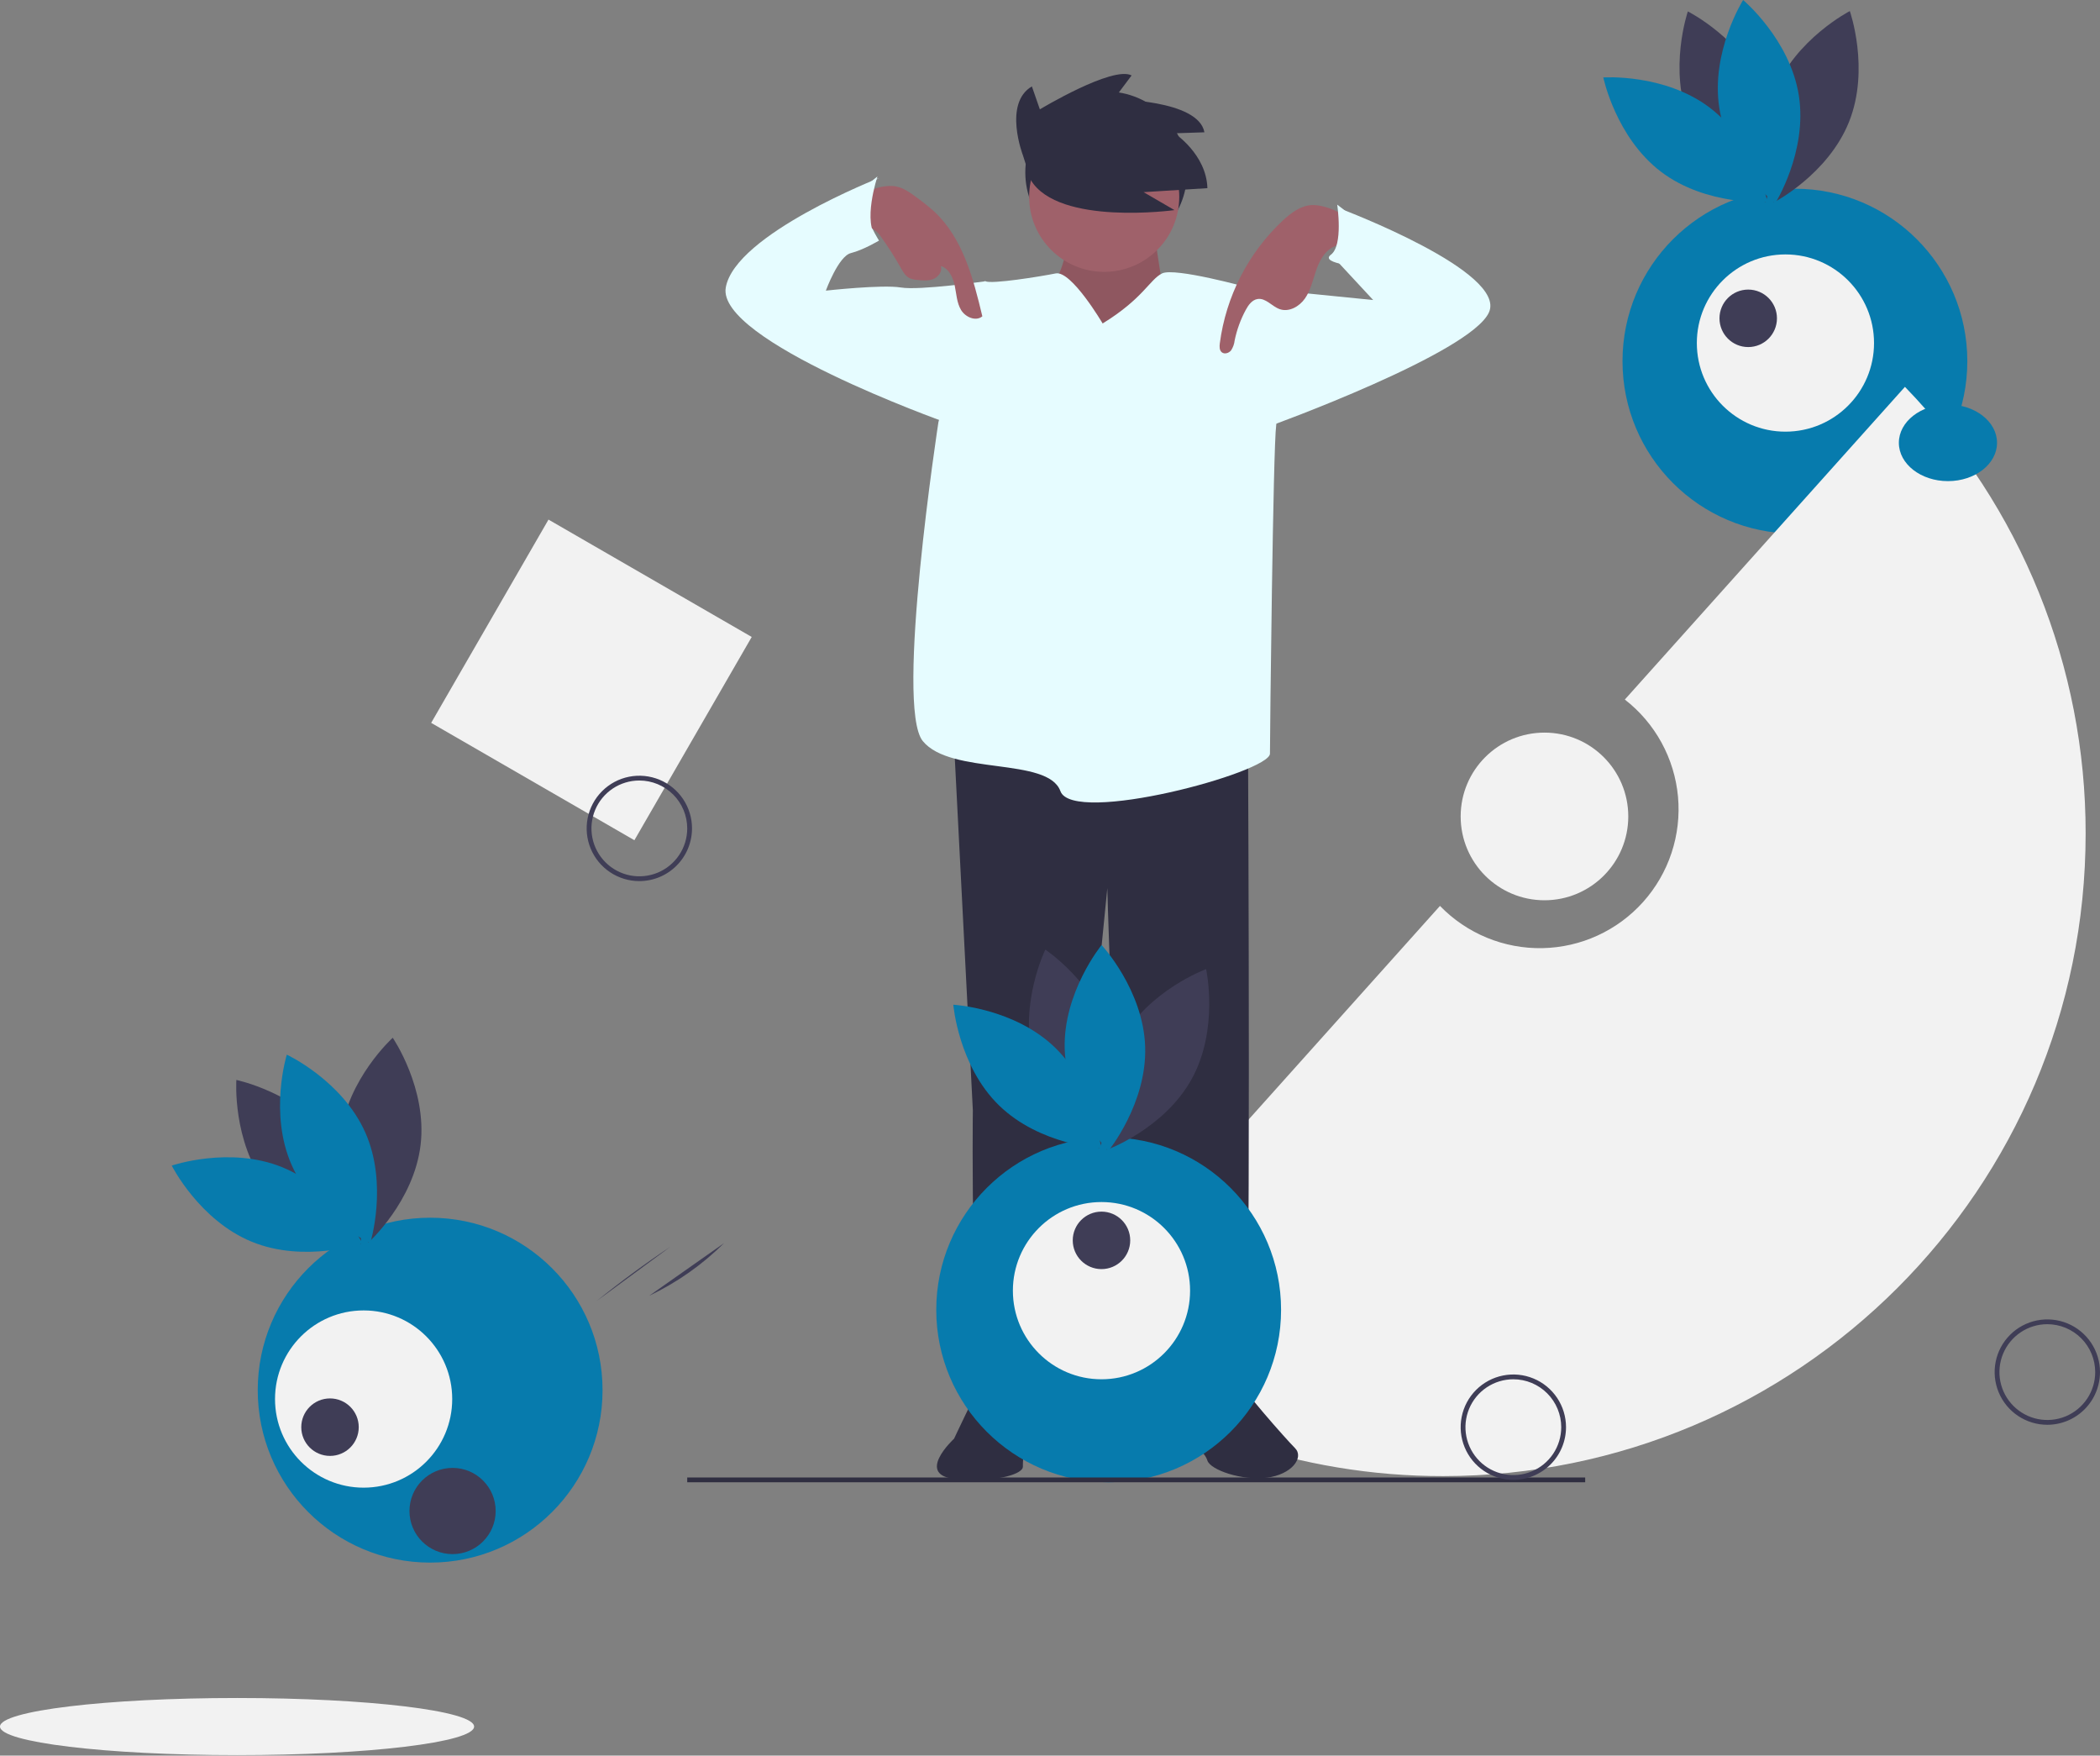 <svg width="877" height="733" viewBox="0 0 877 733" fill="none" xmlns="http://www.w3.org/2000/svg">
<rect x="0" y="0" width="877" height="733" fill="#808080" stroke="none"/>
<g clip-path="url(#clip0)">
<path d="M313.935 265.946L229.064 216.946L180.064 301.817L264.935 350.817L313.935 265.946Z" fill="#F2F2F2"/>
<path d="M749.59 222.798C789.354 222.798 821.59 190.562 821.59 150.798C821.59 111.033 789.354 78.798 749.59 78.798C709.825 78.798 677.59 111.033 677.59 150.798C677.59 190.562 709.825 222.798 749.59 222.798Z" fill="#077BAD"/>
<path d="M705.567 50.958C714.541 72.962 737.38 84.453 737.38 84.453C737.38 84.453 745.669 60.267 736.694 38.263C727.72 16.258 704.881 4.768 704.881 4.768C704.881 4.768 696.593 28.953 705.567 50.958Z" fill="#3F3D56"/>
<path d="M714.011 44.946C732.945 59.307 738.137 84.34 738.137 84.34C738.137 84.34 712.63 86.09 693.696 71.73C674.762 57.369 669.57 32.335 669.57 32.335C669.57 32.335 695.077 30.585 714.011 44.946Z" fill="#077BAD"/>
<path d="M740.982 38.38C732.188 60.458 740.675 84.574 740.675 84.574C740.675 84.574 763.418 72.897 772.212 50.819C781.005 28.742 772.519 4.625 772.519 4.625C772.519 4.625 749.775 16.303 740.982 38.38Z" fill="#3F3D56"/>
<path d="M751.235 39.904C754.918 63.381 741.298 85.018 741.298 85.018C741.298 85.018 721.707 68.591 718.024 45.114C714.341 21.637 727.961 0 727.961 0C727.961 0 747.552 16.427 751.235 39.904Z" fill="#077BAD"/>
<path d="M745.631 180.227C766.065 180.227 782.631 163.661 782.631 143.227C782.631 122.792 766.065 106.227 745.631 106.227C725.196 106.227 708.631 122.792 708.631 143.227C708.631 163.661 725.196 180.227 745.631 180.227Z" fill="#F2F2F2"/>
<path d="M730.09 144.908C736.717 144.908 742.09 139.536 742.09 132.908C742.09 126.281 736.717 120.908 730.09 120.908C723.462 120.908 718.09 126.281 718.09 132.908C718.09 139.536 723.462 144.908 730.09 144.908Z" fill="#3F3D56"/>
<path d="M855 594.882C850.649 594.882 846.395 593.592 842.777 591.174C839.16 588.757 836.34 585.321 834.675 581.301C833.01 577.281 832.574 572.857 833.423 568.59C834.272 564.322 836.367 560.402 839.444 557.325C842.52 554.249 846.44 552.153 850.708 551.305C854.976 550.456 859.399 550.891 863.419 552.557C867.439 554.222 870.875 557.041 873.292 560.659C875.71 564.277 877 568.531 877 572.882C876.993 578.715 874.673 584.307 870.549 588.431C866.425 592.555 860.833 594.875 855 594.882ZM855 552.882C851.044 552.882 847.178 554.055 843.889 556.252C840.6 558.45 838.036 561.574 836.522 565.228C835.009 568.883 834.613 572.904 835.384 576.784C836.156 580.663 838.061 584.227 840.858 587.024C843.655 589.821 847.219 591.726 851.098 592.498C854.978 593.269 858.999 592.873 862.654 591.359C866.308 589.846 869.432 587.282 871.629 583.993C873.827 580.704 875 576.837 875 572.882C874.994 567.579 872.885 562.496 869.136 558.746C865.386 554.997 860.303 552.888 855 552.882Z" fill="#3F3D56"/>
<path d="M267 367.882C262.649 367.882 258.395 366.592 254.777 364.174C251.16 361.757 248.34 358.321 246.675 354.301C245.01 350.281 244.574 345.857 245.423 341.59C246.272 337.322 248.367 333.402 251.444 330.326C254.52 327.249 258.44 325.153 262.708 324.305C266.976 323.456 271.399 323.891 275.419 325.556C279.439 327.222 282.875 330.041 285.292 333.659C287.71 337.277 289 341.531 289 345.882C288.993 351.715 286.673 357.307 282.549 361.431C278.425 365.555 272.833 367.875 267 367.882ZM267 325.882C263.044 325.882 259.178 327.055 255.889 329.252C252.6 331.45 250.036 334.574 248.522 338.228C247.009 341.883 246.613 345.904 247.384 349.784C248.156 353.663 250.061 357.227 252.858 360.024C255.655 362.821 259.219 364.726 263.098 365.498C266.978 366.269 270.999 365.873 274.654 364.359C278.308 362.846 281.432 360.282 283.629 356.993C285.827 353.704 287 349.837 287 345.882C286.994 340.579 284.885 335.496 281.136 331.746C277.386 327.997 272.303 325.888 267 325.882Z" fill="#3F3D56"/>
<path d="M795.537 161.519L678.56 292.079C684.849 296.958 690.067 303.081 693.887 310.064C697.707 317.048 700.049 324.744 700.766 332.672C701.483 340.6 700.56 348.59 698.054 356.146C695.549 363.702 691.514 370.661 686.202 376.589C680.89 382.518 674.415 387.29 667.178 390.607C659.942 393.924 652.1 395.716 644.142 395.871C636.183 396.025 628.277 394.54 620.917 391.507C613.558 388.473 606.901 383.957 601.363 378.239L438.42 560.102C485.399 596.614 543.224 616.394 602.723 616.305C750.888 616.305 870.999 496.193 870.999 348.029C871.089 278.405 844.016 211.492 795.537 161.519Z" fill="#F2F2F2"/>
<path d="M645 375.882C664.33 375.882 680 360.212 680 340.882C680 321.552 664.33 305.882 645 305.882C625.67 305.882 610 321.552 610 340.882C610 360.212 625.67 375.882 645 375.882Z" fill="#F2F2F2"/>
<path d="M461.966 105.751C480.623 105.751 495.747 90.627 495.747 71.97C495.747 53.314 480.623 38.19 461.966 38.19C443.31 38.19 428.186 53.314 428.186 71.97C428.186 90.627 443.31 105.751 461.966 105.751Z" fill="#2F2E41"/>
<path d="M398.441 310.731L406.278 463.546C406.278 463.546 404.972 573.259 412.809 574.566C420.645 575.872 435.013 585.014 438.931 578.484C442.849 571.953 462.441 370.812 462.441 370.812C462.441 370.812 467.665 579.79 483.339 581.096C499.012 582.402 517.297 574.566 519.91 575.872C522.522 577.178 521.216 314.65 521.216 314.65L398.441 310.731Z" fill="#2F2E41"/>
<path d="M421.951 573.259C421.951 573.259 412.809 573.259 410.196 577.177C407.584 581.096 398.441 600.687 398.441 600.687C398.441 600.687 381.462 616.279 399.747 617.585C418.033 618.891 427.176 615.055 427.176 612.442C427.176 609.83 427.176 603.3 431.094 601.993C435.012 600.687 438.931 594.157 438.931 591.545C438.931 588.932 435.012 571.953 421.951 573.259Z" fill="#2F2E41"/>
<path d="M492.483 574.566C492.483 574.566 485.952 600.688 492.483 601.994C499.013 603.3 502.931 605.912 504.238 609.831C505.544 613.749 518.605 618.28 529.054 616.973C539.503 615.667 544.727 608.525 540.809 604.606C536.89 600.688 517.299 578.484 515.993 574.566C514.686 570.647 492.483 574.566 492.483 574.566Z" fill="#2F2E41"/>
<path d="M446.767 96.53C446.767 96.53 444.155 116.121 438.931 118.734C433.706 121.346 441.543 135.713 441.543 135.713L465.053 139.631L485.951 122.652C485.951 122.652 482.032 97.836 482.032 96.53C482.032 95.224 446.767 96.53 446.767 96.53Z" fill="#9F616A"/>
<path opacity="0.1" d="M446.767 96.53C446.767 96.53 444.155 116.121 438.931 118.734C433.706 121.346 441.543 135.713 441.543 135.713L465.053 139.631L485.951 122.652C485.951 122.652 482.032 97.836 482.032 96.53C482.032 95.224 446.767 96.53 446.767 96.53Z" fill="black"/>
<path d="M461.136 113.509C478.448 113.509 492.482 99.474 492.482 82.162C492.482 64.85 478.448 50.815 461.136 50.815C443.823 50.815 429.789 64.85 429.789 82.162C429.789 99.474 443.823 113.509 461.136 113.509Z" fill="#9F616A"/>
<path d="M460.482 135.06C460.482 135.06 447.421 112.856 440.89 114.162C434.36 115.468 414.115 118.734 411.503 117.428C408.891 116.122 391.911 176.203 391.911 176.203C391.911 176.203 373.626 295.059 385.381 309.426C397.136 323.793 437.625 315.956 442.849 330.323C448.074 344.691 530.359 322.487 530.359 314.65C530.359 306.813 531.665 186.651 532.971 177.509C534.277 168.366 521.216 120.04 521.216 120.04C521.216 120.04 490.522 111.55 485.298 114.162C480.074 116.775 477.461 124.611 460.482 135.06Z" fill="#E6FCFF"/>
<path d="M414.115 121.345L411.503 117.427C411.503 117.427 384.075 121.345 376.238 120.039C368.402 118.733 344.892 121.345 344.892 121.345C344.892 121.345 350.116 106.978 355.34 105.672C360.565 104.366 367.095 100.447 367.095 100.447C367.095 100.447 354.034 80.856 367.095 74.325C367.095 74.325 307.014 97.835 303.096 120.039C299.178 142.243 394.524 176.202 394.524 176.202L414.115 121.345Z" fill="#E6FCFF"/>
<path d="M510.768 122.652L521.216 120.039L573.461 125.264L556.481 106.978C556.481 106.978 566.93 93.917 560.4 87.387C560.4 87.387 629.624 113.509 621.787 130.488C613.95 147.468 531.665 177.508 527.747 178.814C523.829 180.121 510.768 122.652 510.768 122.652Z" fill="#E6FCFF"/>
<path d="M374.211 77.843C377.445 78.485 380.208 80.504 382.853 82.471C385.419 84.303 387.878 86.279 390.221 88.388C402.1 99.493 406.467 116.248 410.245 132.065C407.555 134.331 403.163 132.446 401.358 129.428C399.553 126.409 399.428 122.722 398.719 119.277C398.009 115.832 396.275 112.13 392.923 111.066C393.628 113.252 391.926 115.627 389.799 116.495C387.672 117.363 385.277 117.124 382.993 116.869C381.932 116.811 380.887 116.573 379.905 116.166C378.133 115.309 377.097 113.465 376.133 111.749C373.619 107.276 370.853 102.95 367.849 98.79C367.169 97.715 366.281 96.785 365.239 96.056C361.055 93.502 356.562 90.161 358.646 84.098C360.365 79.094 369.647 76.936 374.211 77.843Z" fill="#9F616A"/>
<path d="M547.866 85.616C543.166 85.85 539.112 88.91 535.67 92.12C521.264 105.646 511.988 123.744 509.421 143.338C509.253 144.651 509.201 146.198 510.207 147.059C511.338 148.028 513.203 147.454 514.131 146.291C514.946 145.038 515.456 143.612 515.619 142.126C516.533 137.685 518.091 133.401 520.243 129.41C521.348 127.363 522.883 125.208 525.18 124.846C528.601 124.306 531.159 127.93 534.426 129.077C538.283 130.431 542.604 128.006 544.948 124.658C547.293 121.31 548.21 117.205 549.501 113.327C550.793 109.45 552.708 105.473 556.233 103.405C559.986 101.202 568.627 99.672 564.963 93.491C562.3 89 552.785 85.371 547.866 85.616Z" fill="#9F616A"/>
<path d="M427.184 64.817C427.184 64.817 418.854 43.159 430.933 36.079L434.265 45.658C434.265 45.658 464.669 27.333 472.582 31.498L465.085 41.493C465.085 41.493 500.487 41.493 502.986 55.238L490.491 55.654C490.491 55.654 503.819 64.401 504.235 78.561L477.58 80.227L490.491 87.724C490.491 87.724 442.178 94.388 430.516 75.229L427.184 64.817Z" fill="#2F2E41"/>
<path d="M346.851 89.346L366.443 73.673C366.443 73.673 359.913 93.264 366.443 99.795L341.627 105.019L346.851 89.346Z" fill="#E6FCFF"/>
<path d="M575.419 98.489L558.439 85.428C558.439 85.428 561.052 102.407 555.827 106.325C550.603 110.244 570.194 111.55 570.194 111.55L575.419 98.489Z" fill="#E6FCFF"/>
<path d="M179.635 652.425C219.399 652.425 251.635 620.189 251.635 580.425C251.635 540.66 219.399 508.425 179.635 508.425C139.87 508.425 107.635 540.66 107.635 580.425C107.635 620.189 139.87 652.425 179.635 652.425Z" fill="#077BAD"/>
<path d="M111.307 495.351C125.662 514.289 150.695 519.488 150.695 519.488C150.695 519.488 152.452 493.982 138.096 475.044C123.741 456.105 98.709 450.906 98.709 450.906C98.709 450.906 96.951 476.412 111.307 495.351Z" fill="#3F3D56"/>
<path d="M117.911 487.361C139.913 496.341 151.397 519.183 151.397 519.183C151.397 519.183 127.209 527.465 105.207 518.484C83.205 509.504 71.721 486.662 71.721 486.662C71.721 486.662 95.909 478.38 117.911 487.361Z" fill="#077BAD"/>
<path d="M142.268 474.049C139.478 497.649 153.908 518.754 153.908 518.754C153.908 518.754 172.862 501.596 175.652 477.996C178.442 454.396 164.012 433.291 164.012 433.291C164.012 433.291 145.058 450.449 142.268 474.049Z" fill="#3F3D56"/>
<path d="M152.568 472.872C162.193 494.6 154.627 519.021 154.627 519.021C154.627 519.021 131.457 508.214 121.832 486.486C112.208 464.758 119.774 440.337 119.774 440.337C119.774 440.337 142.944 451.144 152.568 472.872Z" fill="#077BAD"/>
<path d="M151.854 621.134C172.288 621.134 188.854 604.568 188.854 584.134C188.854 563.699 172.288 547.134 151.854 547.134C131.419 547.134 114.854 563.699 114.854 584.134C114.854 604.568 131.419 621.134 151.854 621.134Z" fill="#F2F2F2"/>
<path d="M137.816 607.875C144.444 607.875 149.816 602.502 149.816 595.875C149.816 589.248 144.444 583.875 137.816 583.875C131.189 583.875 125.816 589.248 125.816 595.875C125.816 602.502 131.189 607.875 137.816 607.875Z" fill="#3F3D56"/>
<path d="M463 618.882C502.765 618.882 535 586.646 535 546.882C535 507.117 502.765 474.882 463 474.882C423.235 474.882 391 507.117 391 546.882C391 586.646 423.235 618.882 463 618.882Z" fill="#077BAD"/>
<path d="M431.563 442.393C437.769 465.333 459.025 479.54 459.025 479.54C459.025 479.54 470.219 456.554 464.013 433.615C457.808 410.675 436.552 396.468 436.552 396.468C436.552 396.468 425.358 419.453 431.563 442.393Z" fill="#3F3D56"/>
<path d="M440.682 437.462C457.71 454.039 459.79 479.521 459.79 479.521C459.79 479.521 434.262 478.127 417.233 461.55C400.205 444.974 398.125 419.492 398.125 419.492C398.125 419.492 423.653 420.886 440.682 437.462Z" fill="#077BAD"/>
<path d="M468.255 434.257C456.818 455.088 462.28 480.064 462.28 480.064C462.28 480.064 486.285 471.266 497.722 450.435C509.159 429.604 503.697 404.628 503.697 404.628C503.697 404.628 479.692 413.426 468.255 434.257Z" fill="#3F3D56"/>
<path d="M478.243 437.028C479.016 460.78 462.844 480.582 462.844 480.582C462.844 480.582 445.418 461.874 444.644 438.123C443.871 414.371 460.043 394.569 460.043 394.569C460.043 394.569 477.469 413.277 478.243 437.028Z" fill="#077BAD"/>
<path d="M460 575.882C480.435 575.882 497 559.316 497 538.882C497 518.447 480.435 501.882 460 501.882C439.565 501.882 423 518.447 423 538.882C423 559.316 439.565 575.882 460 575.882Z" fill="#F2F2F2"/>
<path d="M460 529.882C466.627 529.882 472 524.509 472 517.882C472 511.254 466.627 505.882 460 505.882C453.373 505.882 448 511.254 448 517.882C448 524.509 453.373 529.882 460 529.882Z" fill="#3F3D56"/>
<path d="M662 616.882H287V618.882H662V616.882Z" fill="#2F2E41"/>
<path d="M813.5 200.882C824.822 200.882 834 193.718 834 184.882C834 176.045 824.822 168.882 813.5 168.882C802.178 168.882 793 176.045 793 184.882C793 193.718 802.178 200.882 813.5 200.882Z" fill="#077BAD"/>
<path d="M247.139 522.914L279.926 496.656L247.139 522.914Z" fill="#3F3D56"/>
<path d="M249.238 543.149C259.147 535.141 269.405 527.593 280.012 520.505L249.238 543.149Z" fill="#3F3D56"/>
<path d="M271.107 541.018C282.688 535.511 293.254 528.084 302.357 519.052L271.107 541.018Z" fill="#3F3D56"/>
<path d="M189 648.882C198.941 648.882 207 640.823 207 630.882C207 620.941 198.941 612.882 189 612.882C179.059 612.882 171 620.941 171 630.882C171 640.823 179.059 648.882 189 648.882Z" fill="#3F3D56"/>
<path d="M99 732.81C153.676 732.81 198 727.469 198 720.882C198 714.294 153.676 708.954 99 708.954C44.324 708.954 0 714.294 0 720.882C0 727.469 44.324 732.81 99 732.81Z" fill="#F2F2F2"/>
<path d="M632 617.882C627.649 617.882 623.395 616.592 619.777 614.174C616.16 611.757 613.34 608.321 611.675 604.301C610.01 600.281 609.574 595.857 610.423 591.59C611.272 587.322 613.367 583.402 616.444 580.325C619.52 577.249 623.44 575.153 627.708 574.305C631.976 573.456 636.399 573.891 640.419 575.557C644.439 577.222 647.875 580.041 650.292 583.659C652.71 587.277 654 591.531 654 595.882C653.993 601.715 651.673 607.307 647.549 611.431C643.425 615.555 637.833 617.875 632 617.882ZM632 575.882C628.044 575.882 624.178 577.055 620.889 579.252C617.6 581.45 615.036 584.574 613.522 588.228C612.009 591.883 611.613 595.904 612.384 599.784C613.156 603.663 615.061 607.227 617.858 610.024C620.655 612.821 624.219 614.726 628.098 615.498C631.978 616.269 635.999 615.873 639.654 614.359C643.308 612.846 646.432 610.282 648.629 606.993C650.827 603.704 652 599.837 652 595.882C651.994 590.579 649.885 585.496 646.136 581.746C642.386 577.997 637.303 575.888 632 575.882Z" fill="#3F3D56"/>
</g>
<defs>
<clipPath id="clip0">
<rect width="877" height="732.809" fill="white"/>
</clipPath>
</defs>
</svg>
